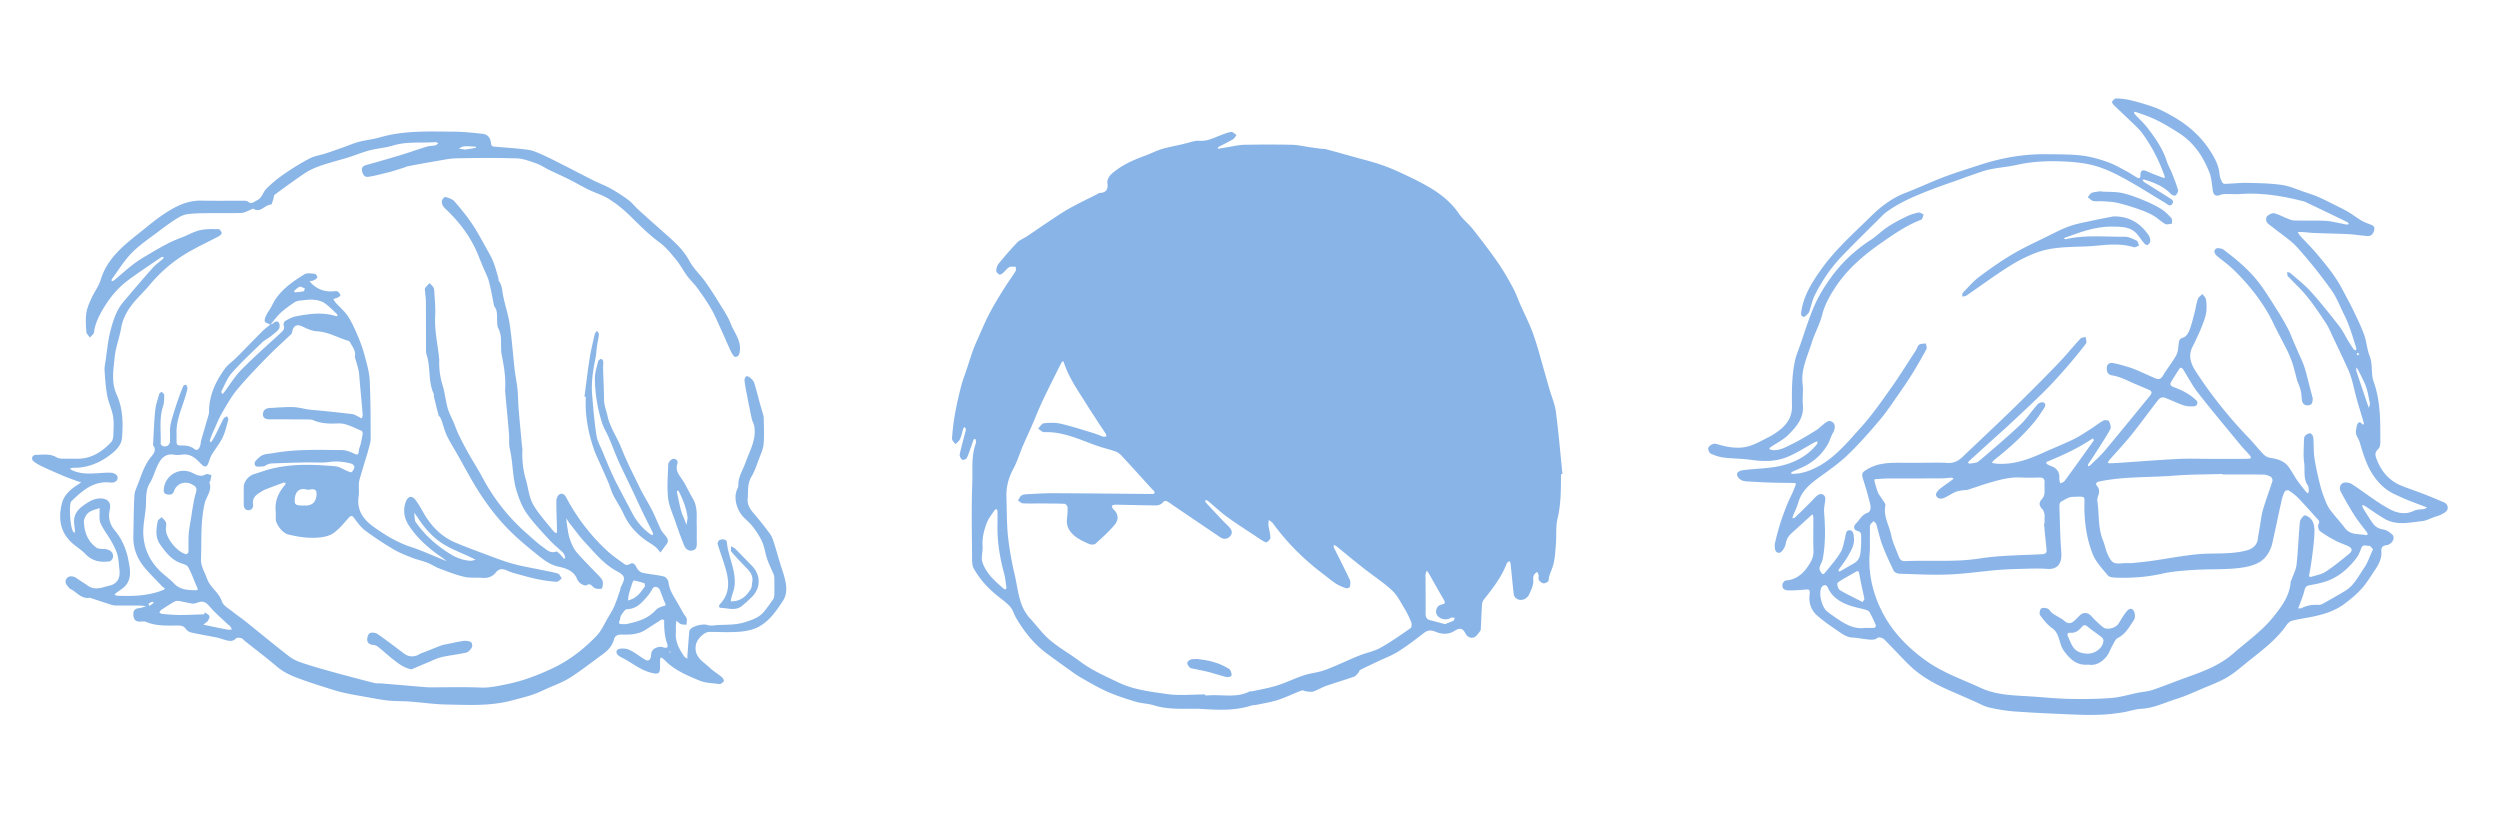 <svg xmlns="http://www.w3.org/2000/svg" width="2496.627" height="833.187"><style>.st2{fill:#8ab5e7}.st3{fill:#89b4e7}.st4{fill:#8bb5e8}</style><path class="st2" d="M270.119 324.119c-1.942-.959-4.872-1.475-5.554-2.998-.716-1.599.347-4.35 1.299-6.266 1.724-3.467 4.239-6.545 5.903-10.034 6.849-14.356 19.413-22.824 32.171-30.866 2.64-1.664 7.072-.792 10.627-.486.931.08 2.637 2.891 2.283 3.62-.66 1.359-2.47 2.322-3.995 3.044-1.093.517-2.499.372-3.765.522.939 1.077 1.784 2.256 2.831 3.216 6.112 5.599 13.337 7.791 21.556 6.98 1.298-.128 2.925-.255 3.887.387 1.213.81 2.297 2.319 2.614 3.713.124.545-1.9 1.771-3.103 2.371-1.255.626-2.7.871-4.062 1.282.882 1.314 1.624 2.753 2.669 3.921 4.1 4.579 9.048 8.597 12.268 13.714 4.233 6.727 7.444 14.162 10.51 21.536 2.624 6.31 4.773 12.872 6.497 19.488 1.915 7.352 4.087 14.847 4.426 22.358.879 19.443.995 38.929.984 58.398-.002 4.33-1.761 8.662-2.753 12.984-.258 1.124-.686 2.208-1.02 3.315-2.08 6.88-4.196 13.749-6.212 20.647-.736 2.517-1.577 5.08-1.761 7.665-.307 4.313.411 8.743-.242 12.979-2.199 14.273 4.931 23.514 15.758 31.118 11.335 7.961 22.991 15.101 36.338 19.459 10.299 3.363 20.209 7.922 30.283 11.97 1.887.758 3.733 1.617 5.598 2.429-1.771-1.43-3.446-3.001-5.327-4.267-12.81-8.62-24.251-18.896-32.646-31.76-4.25-6.512-6.054-14.775-3.076-22.973 2.229-6.134 6.034-7.263 9.913-2.202 3.994 5.211 6.846 11.281 10.424 16.83 7.268 11.271 16.694 20.274 29.134 25.558 10.117 4.298 20.45 8.1 30.759 11.93 8.738 3.248 17.447 6.693 26.41 9.187 9.346 2.6 18.979 4.171 28.489 6.182 5.641 1.193 11.378 2.062 16.873 3.732 1.656.504 2.644 3.208 3.938 4.904-1.787 1.167-3.651 3.427-5.349 3.308-6.416-.448-12.84-1.373-19.145-2.678-7.074-1.464-14.042-3.464-21.018-5.372-2.995-.819-6.011-1.743-8.806-3.065-4.404-2.083-8.324-2.354-11.602 1.83-3.542 4.521-8.249 5.748-13.75 5.346-5.963-.435-12.152.292-17.873-1.056-8.346-1.967-16.431-5.15-24.491-8.179-4.257-1.6-8.109-4.266-12.352-5.919-4.992-1.945-10.318-3.035-15.3-5.003-6.239-2.464-12.595-4.906-18.328-8.319-9.605-5.719-19.029-11.834-27.981-18.516-4.397-3.282-7.896-7.97-11.18-12.476-2.35-3.225-3.514-2.929-5.927-.202-4.569 5.163-9.03 10.654-14.502 14.705-3.689 2.731-8.945 4.044-13.656 4.554-10.789 1.169-21.496-.281-32.026-2.956-5.526-1.404-12.355-9.937-12.383-15.703-.013-2.667.179-5.352-.07-7.996-.926-9.83 2.775-17.949 8.946-25.244.581-.686.832-1.651 1.237-2.487-.808-.106-1.727-.517-2.408-.271-5.796 2.094-11.557 4.29-17.311 6.499-1.22.468-2.434 1.014-3.542 1.699-5.071 3.134-10.623 5.832-9.501 13.506.466 3.187-1.382 5.862-4.684 5.804-3.261-.058-4.669-2.672-4.642-5.939.049-5.832-.096-11.669.083-17.497.174-5.659 5.125-11.194 10.722-12.775 4.817-1.361 9.492-3.23 14.322-4.533 21.846-5.895 44.089-5.037 66.282-3.146 4.375.373 8.509 3.393 12.797 5.081 1.214.478 3.27 1.209 3.747.702 1.276-1.356 2.466-3.284 2.581-5.057.07-1.08-1.731-2.998-3.006-3.329-7.234-1.879-14.436-2.779-22.106-1.665-7.513 1.091-15.296.244-22.957.414a2138.9 2138.9 0 00-34.909 1.059c-1.583.061-3.167.826-4.693 1.416-.91.352-1.692 1.407-2.556 1.437-2.959.101-7.532 1.031-8.575-.433-2.465-3.458.876-5.818 3.6-8.382 4.14-3.896 9.186-3.473 13.949-4.336 22.893-4.148 46.045-3.229 69.135-3.032 3.564.03 7.324 1.432 10.618 2.991 4.851 2.295 5.459 2.162 6.029-3.013.212-1.926 1.176-3.756 1.61-5.673.799-3.523 1.577-7.06 2.103-10.63.14-.951-.409-2.71-1.077-2.967-7.912-3.042-15.24-7.897-24.313-7.356-8.168.487-16.279.086-24.019-3.233-1.747-.749-3.91-.708-5.883-.722a3971.893 3971.893 0 00-37.497-.107c-3.796.008-6.989-1.154-6.82-5.339.148-3.661 2.837-5.826 6.692-6.004 7.798-.361 15.606-1.087 23.391-.899 5.196.125 10.343 1.692 15.543 2.386 4.594.613 9.234.872 13.846 1.355 10.029 1.049 20.069 2.021 30.067 3.313 2.158.279 4.169 1.754 6.226 2.726.998.471 1.944 1.052 2.913 1.583.344-1.189 1.069-2.409.974-3.561-.95-11.556-2.034-23.102-3.081-34.65-.269-2.968-.301-5.983-.871-8.893-.713-3.631-1.88-7.173-2.831-10.758-.379-1.428-1.203-2.957-.969-4.289.971-5.534-2.482-9.417-4.75-13.741-.362-.691-1.091-1.45-1.802-1.658-10.491-3.058-20.038-8.923-31.423-9.535-4.933-.265-9.953-2.572-14.533-4.781-5.1-2.46-8.737-1.164-9.946 4.467-.234 1.092-.435 2.44-1.161 3.139-7.861 7.573-16.078 14.792-23.697 22.597-10.311 10.563-20.637 21.176-30.081 32.498-5.954 7.138-10.59 15.447-15.279 23.542-3.307 5.709-5.765 11.916-8.493 17.949-1.354 2.995-2.514 6.082-3.64 9.172-.229.629.084 1.456.147 2.191.563-.275 1.359-.399 1.649-.85 1.256-1.951 2.464-3.946 3.507-6.017 2.824-5.613 5.456-11.326 8.409-16.869.556-1.044 2.24-1.488 3.403-2.209.431 1.187 1.469 2.542 1.195 3.533-1.658 5.978-2.972 12.185-5.647 17.712-2.923 6.04-7.34 11.34-10.817 17.135-1.472 2.453-2.279 5.322-3.263 8.047-1.568 4.343-3.504 4.907-6.76 1.834-1.09-1.029-2.117-2.125-3.18-3.183-4.518-4.497-9.488-7.706-16.351-6.715-2.775.401-5.71.415-8.48-.002-8.265-1.243-12.602 3.721-15.753 10.017-2.991 5.977-4.621 12.712-8.086 18.355-4.815 7.844-3.3 16.253-4.04 24.513-.782 8.723-2.772 17.458-2.483 26.129.53 15.898 7.428 29.231 19.498 39.753 3.756 3.275 7.778 6.299 11.193 9.899 5.85 6.167 13.285 6.629 20.957 6.738 2.261.032 3.436-.1 2.075-3.002-3.121-6.655-5.328-13.786-8.931-20.143-1.303-2.3-5.461-3.118-8.439-4.306-8.618-3.441-13.764-10.396-19.053-17.545-5.624-7.601-4.422-15.652-2.944-23.809.286-1.575 2.588-2.785 3.96-4.164 1.434 1.632 3.303 3.067 4.166 4.959.695 1.525.41 3.637.155 5.431-1.4 9.851 11.801 25.024 20.142 26.581.646.121 2.261-1.335 2.289-2.098.216-5.993-.2-12.024.278-17.987.486-6.056 1.773-12.048 2.702-18.07.379-2.458.663-4.933 1.123-7.376.907-4.819 1.538-9.732 2.962-14.399 1.739-5.701 1.45-7.185-3.792-9.891-7.031-3.629-15.118-.644-17.608 6.743-1.323 3.926-4.219 3.959-7.222 3.315-3.086-.661-3.313-3.114-2.962-5.906 1.729-13.752 16.171-21.547 28.453-15.54 3.84 1.878 8.416 4.601 13.455 1.446 1.231-.77 3.704.445 5.607.747-.37 1.95-.689 3.912-1.138 5.843-.143.615-1.048 1.304-.902 1.698 2.936 7.918-3.163 13.979-4.753 20.856-4.259 18.417-2.95 36.916-3.655 55.409-.282 7.397 3.758 13.123 5.996 19.582 3.071 8.865 11.918 13.7 14.902 22.911 1.333 4.115 6.82 7.003 10.662 10.155 4.091 3.357 8.566 6.244 12.7 9.553 14.717 11.78 29.201 23.858 44.135 35.353 4.066 3.129 9.238 5.106 14.19 6.739 10.108 3.333 20.378 6.197 30.644 9.028 13.293 3.665 26.632 7.166 39.991 10.586 2.048.524 4.311.159 6.463.339 14.533 1.211 29.061 2.468 43.594 3.683 1.989.166 3.991.252 5.988.255 16.666.029 33.351-.446 49.99.223 9.674.389 18.743-1.851 27.936-3.743 14.524-2.989 28.204-8.307 41.757-14.452 17.859-8.098 32.931-19.693 46.228-33.622 4.923-5.157 7.85-12.237 11.586-18.501 2.149-3.604 4.415-7.192 6.052-11.033 2.218-5.203 3.902-10.636 5.769-15.986.322-.923.22-2.025.65-2.874 4.903-9.687 4.726-11.226-4.614-16.369-12.693-6.988-21.5-18.116-31.102-28.367-5.197-5.548-9.603-11.837-14.368-17.79-.415-.519-.899-.989-1.268-1.538-1.053-1.566-2.063-3.161-3.091-4.745.213 2.07.309 4.16.664 6.205.847 4.88 1.276 9.927 2.886 14.553 1.639 4.709 3.762 9.62 6.956 13.341 7.25 8.446 15.331 16.176 22.966 24.298 1.331 1.416 2.817 3.253 3.012 5.029.254 2.316-.297 6.597-1.225 6.806-2.507.562-6.116.273-7.956-1.268-2.352-1.97-3.401-4.47-7.121-2.069-1.106.713-4.016-.595-5.635-1.673-1.576-1.049-3.01-2.807-3.725-4.57-3.354-8.279-11.086-10.754-18.316-12.306-7.11-1.526-12.664-5.053-17.943-9.227-9.364-7.405-18.67-14.959-27.339-23.149-13.537-12.788-25-27.453-34.955-43.143-7.571-11.932-14.132-24.506-21.128-36.802-3.523-6.192-7.328-12.25-10.411-18.655-2.173-4.514-3.323-9.517-4.979-14.285a28.573 28.573 0 00-1.711-3.976c-.379-.715-1.373-1.186-1.563-1.907-1.616-6.125-3.135-12.276-4.615-18.435-.229-.953.194-2.132-.196-2.967-5.841-12.489-2.944-26.575-7.227-39.351-.563-1.679-.491-3.614-.498-5.431-.062-15.832-.033-31.665-.14-47.497-.021-3.133-.539-6.261-.773-9.395-.099-1.325-.552-2.963.033-3.926 1.145-1.885 2.906-3.395 4.412-5.06 1.294 1.389 2.793 2.645 3.809 4.213.676 1.043.86 2.524.922 3.826.396 8.299 1.359 16.642.881 24.898-.827 14.281 2.605 28.049 3.88 42.066.045.496.226.99.205 1.479-.375 8.629.687 16.973 3.265 25.315 2.308 7.468 2.966 15.436 5.073 22.982 1.426 5.106 4.137 9.848 6.206 14.78 1.64 3.909 2.96 7.967 4.811 11.769a350.597 350.597 0 009.583 18.335c4.626 8.237 9.764 16.193 14.207 24.524 11.636 21.815 26.776 40.77 45.463 56.919 4.893 4.228 9.566 8.79 14.856 12.454 3.776 2.615 7.391 6.796 13.271 4.475.926-.365 3.11 2.13 4.544 3.481 1.162 1.095 2.036 2.491 3.148 3.649.105.109 1.48-.702 1.445-.803-.576-1.669-.876-3.7-2.032-4.856-4.581-4.579-9.756-8.59-14.124-13.349-7.712-8.403-15.674-16.719-22.23-25.992-4.805-6.796-7.854-14.711-10.386-23.057-4.149-13.68-3.385-27.847-6.656-41.502-1.139-4.756-.389-9.937-.806-14.898-1.125-13.372-2.42-26.73-3.633-40.095-.135-1.489-.338-2.997-.239-4.478.78-11.721-1.14-23.155-3.447-34.569-.489-2.419-.538-4.947-.588-7.429-.13-6.463.452-12.951-2.815-19.037-1.035-1.928-1.025-4.517-1.14-6.821-.262-5.251.732-10.701-2.958-15.305-.367-.458-.261-1.287-.396-1.939-1.586-7.633-2.818-15.364-4.891-22.863-1.415-5.118-4.019-9.905-6.067-14.85-1.619-3.909-3.207-7.832-4.8-11.752-7.135-17.564-18.317-32.326-31.954-45.245-2.827-2.678-4.754-5.253-3.936-8.962.308-1.399 2.634-3.663 3.373-3.429 3.184 1.009 6.932 2.087 8.997 4.438 6.306 7.178 12.366 14.662 17.696 22.581 5.417 8.047 9.922 16.715 14.689 25.189 2.39 4.249 4.837 8.529 6.603 13.051 2.046 5.24 3.391 10.755 4.993 16.165.232.783-.085 1.861.345 2.431 3.269 4.338 3.271 9.504 4.249 14.525 1.883 9.661 5.184 19.078 6.62 28.786 2.176 14.712 3.17 29.596 4.85 44.386.783 6.899 2.226 13.726 2.946 20.63.636 6.101.523 12.277 1.025 18.396 1.028 12.551 2.242 25.087 3.393 37.628.121 1.319.523 2.638.468 3.943-.423 10.175.488 20.149 3.401 29.981 1.945 6.566 2.714 13.514 5.007 19.934 1.684 4.717 4.626 9.123 7.646 13.194 4.931 6.646 10.359 12.927 15.654 19.297.538.647 1.608.852 2.431 1.263.15-.782.447-1.568.428-2.346-.243-10.077-.73-20.155-.652-30.228.017-2.189 1.484-5.366 3.238-6.305 2.513-1.345 4.813-.109 6.56 3.168 10.691 20.057 24.32 37.987 41.043 53.402 5.42 4.995 11.614 9.171 17.62 13.488.933.67 3.089.622 4.126-.007 4.592-2.785 5.919.098 7.784 3.534 1.109 2.044 3.399 4.302 5.533 4.777 7.064 1.572 14.385 2.018 21.412 3.708 1.974.474 4.451 3.616 4.669 5.742.673 6.552 3.747 11.849 7.001 17.231 2.871 4.749 5.47 9.661 8.25 14.466.899 1.554 2.484 2.881 2.864 4.519.456 1.967-.041 4.155-.126 6.247-1.881-.18-3.916.025-5.599-.649-1.698-.681-3.047-2.234-4.548-3.406-.168 1.928-.408 3.853-.485 5.785-.08 1.996.151 4.012-.019 5.997-.803 9.352 3.517 16.898 8.505 24.175.628.916 2.046 1.289 3.098 1.913-.023-1.09-.133-2.186-.054-3.269.594-8.079 1.207-16.158 1.883-24.231.049-.59.585-1.177.987-1.693 2.752-3.535 13.01-5.937 17.334-4.265 1.294.5 2.838.491 4.265.474 1.648-.019 3.29-.371 4.941-.462 9.675-.533 19.161.074 28.93-3.18 7.05-2.349 13.333-4.451 18.021-10.118 3.361-4.062 6.43-8.38 9.41-12.733.778-1.137 1-2.829 1.029-4.274.108-5.497.075-10.999-.007-16.498-.019-1.302-.21-2.689-.7-3.881-2.09-5.093-4.629-10.021-6.419-15.212-1.945-5.64-2.638-11.765-4.99-17.197-2.303-5.319-5.721-10.242-9.19-14.939-2.532-3.427-5.903-6.245-8.967-9.265-7.062-6.96-11.033-19.676-6.664-28.748.495-1.027.996-2.213.962-3.308-.261-8.433 4.416-15.193 7.087-22.695 4.193-11.772 11.06-23.128 8.887-36.469-.411-2.526-1.967-4.85-2.512-7.372-1.9-8.799-3.626-17.637-5.341-26.475-.782-4.03-1.589-8.077-1.951-12.155-.117-1.317.827-3.242 1.905-3.962.665-.444 2.764.57 3.749 1.454 1.579 1.418 3.403 3.069 4.008 4.975 2.115 6.655 3.732 13.468 5.579 20.209.855 3.121 1.845 6.206 2.694 9.328.52 1.91 1.234 3.854 1.266 5.793.145 8.664.604 17.376-.12 25.98-.412 4.898-2.692 9.694-4.475 14.406-2.345 6.195-4.352 12.671-7.739 18.28-4.135 6.849-3.01 14.045-3.696 21.239-.599 6.287 2.104 10.627 5.884 15.058 5.771 6.764 11.371 13.703 16.578 20.904 2.052 2.838 3.07 6.511 4.178 9.927 1.976 6.095 3.625 12.296 5.484 18.43 1.509 4.98 3.321 9.875 4.651 14.9 2.12 8.007 3.15 16.264-1.68 23.562-6.781 10.243-13.829 20.698-25.211 26.266-5.629 2.753-12.341 3.997-18.668 4.452-9.78.703-19.652.121-29.484.128-5.507.004-12.548 7.637-13.485 13.01-2.077 11.903 7.193 16.545 13.873 22.774 3.736 3.484 8.215 6.158 12.148 9.451 1.091.913 2.349 3.425 1.921 3.997-1.042 1.389-3.204 3.099-4.604 2.86-6.413-1.095-12.832-.754-19.324-3.369-10.613-4.276-20.904-8.741-29.949-15.768-2.483-1.929-4.597-4.328-6.951-6.433-.553-.495-1.39-.672-2.096-.995-.263.727-.732 1.449-.753 2.183-.09 3.164.111 6.342-.099 9.495-.22 3.31-1.523 4.9-5.519 4.263-11.286-1.798-19.927-8.763-29.379-14.18-2.002-1.148-4.197-2.005-6.067-3.329-3.449-2.441-3.324-6.182.562-7.037 3.229-.71 7.318-.269 10.284 1.182 5.388 2.635 10.14 6.538 15.32 9.64 3.164 1.895 5.663.237 5.899-4.474.251-5.004 3.06-7.107 7.264-8.125 1.337-.324 2.929-.305 4.239.097 4.41 1.355 5.977.532 4.461-3.887-2.608-7.603-2.969-15.236-2.869-23.058.003-.218-2.042-.959-2.615-.609-5.6 3.422-11.045 7.095-16.622 10.556-7.259 4.505-15.476 4.586-23.584 4.445-3.824-.066-6.33 1.275-7.234 4.663-1.783 6.685-6.165 11.21-11.482 15.078-10.816 7.869-21.355 16.182-32.619 23.351-7.157 4.555-15.385 7.445-23.187 10.961-4.916 2.215-9.822 4.548-14.931 6.217-6.728 2.198-13.642 3.835-20.495 5.645-21.21 5.603-42.894 4.291-64.44 3.909-12.404-.22-24.773-2.087-37.173-2.996-6.954-.509-13.975-.233-20.902-.936-7.028-.714-13.99-2.126-20.958-3.363-8.11-1.44-16.247-2.791-24.273-4.616-6.089-1.385-12.051-3.362-18.018-5.242-7.013-2.21-14.011-4.482-20.939-6.942-9.581-3.402-19.078-6.78-27.087-13.619-10.574-9.029-21.705-17.405-32.588-26.072-1.038-.827-1.908-2.22-3.052-2.477-1.723-.386-4.39-.75-5.303.19-3.472 3.574-7.199 2.605-11.076 1.543-2.649-.726-5.222-1.782-7.903-2.326-8.347-1.694-16.76-3.077-25.077-4.899-2.116-.464-4.664-1.641-5.799-3.314-2.084-3.073-4.537-3.839-7.99-3.83-10.765.029-21.614.813-31.949-3.599-1.996-.852-4.615-.199-6.942-.327-4.464-.245-5.739-2.973-5.859-7.055-.124-4.228 1.662-6.007 5.785-6.371 2.375-.21 4.673-1.292 7.006-1.982-2.198-.201-4.395-.555-6.594-.574-7.832-.07-15.666.009-23.498-.055a15.178 15.178 0 01-4.4-.683c-6.999-2.218-13.964-4.543-20.943-6.825-.314-.103-.662-.269-.964-.219-8.427 1.386-12.947-5.761-19.313-8.861-.715-.348-1.28-1.067-1.822-1.694-2.241-2.593-4.343-5.376-1.821-8.803 2.05-2.786 6.477-2.632 9.933-.2 3.637 2.559 7.483 4.822 11.095 7.414 5.527 3.966 11.297 2.944 17.162 1.18 2.981-.896 6.284-1.272 8.866-2.835 5.569-3.371 6.301-8.994 5.555-14.942-.619-4.929-.719-10.017-2.09-14.733-1.348-4.636-3.752-9.035-6.149-13.281-3.392-6.009-7.822-11.508-10.594-17.763-1.579-3.562-.764-8.193-.973-12.346-.045-.902.142-1.815.222-2.723l-2.641.807c-4.759 1.45-9.572 2.845-11.828 7.974-.582 1.323-1.391 2.744-1.363 4.105.218 10.667 3.516 20.127 12.443 26.558 2.117 1.525 5.64 1.26 8.542 1.499 5.481.451 9.006 3.909 7.93 8.547-.338 1.457-1.986 3.525-3.26 3.703-9.099 1.273-17.337-.154-24.168-7.346-4.148-4.367-9.619-7.448-14.002-11.625-10.904-10.391-13.009-23.114-9.841-37.48 2.276-10.319 9.465-15.895 17.606-20.983.766-.479 1.359-1.235 2.033-1.862-.821-.088-1.7-.018-2.455-.291-4.787-1.729-9.61-3.381-14.3-5.349-7.373-3.093-14.706-6.294-21.941-9.694-3.232-1.518-6.481-3.281-9.178-5.573-2.453-2.084-.929-6.096 2.478-6.126 7.031-.062 14.307-1.523 20.939 2.534 1.456.891 3.459 1.148 5.229 1.214 4.66.174 9.335-.034 13.997.118 14.525.473 25.584-6.45 35.068-16.522 1.315-1.396 2.119-3.782 2.191-5.745.245-6.656.852-13.455-.183-19.96-1.12-7.036-4.531-13.691-5.842-20.718-1.537-8.237-2.095-16.682-2.654-25.065-.228-3.421.532-6.935 1.052-10.375 1.502-9.933 2.321-20.06 4.897-29.714 2.652-9.939 5.776-20.058 12.587-28.213a1594.95 1594.95 0 0129.845-34.681c2.721-3.075 6.283-5.4 9.386-8.151.663-.588 1.011-1.533 1.504-2.313-.908.056-2.045-.223-2.691.218-10.953 7.474-22.023 14.797-32.699 22.652-9.992 7.352-17.982 16.765-24.391 27.332-4.675 7.706-8.861 15.717-10.041 24.981-.241 1.89-2.663 3.502-4.079 5.242-1.243-1.863-3.407-3.655-3.558-5.603-.483-6.229-.896-12.61-.035-18.75.714-5.091 2.938-10.072 5.089-14.833 2.841-6.29 7.27-12.011 9.251-18.514 6.281-20.617 21.738-33.383 37.574-45.97 8.297-6.595 16.398-13.513 25.171-19.417 11.399-7.67 23.464-14 37.962-13.674 13.659.307 27.331.05 40.997.12 1.791.009 4.081-.122 5.277.861 3.7 3.04 5.622.356 8.847-1.114 5.501-2.507 6.034-8.038 9.4-11.482 5.533-5.661 11.82-10.73 18.347-15.24 8.095-5.592 16.54-10.78 25.263-15.319 4.82-2.508 10.55-3.229 15.809-4.942 6.017-1.959 11.973-4.105 17.943-6.208 5.107-1.799 10.097-4.026 15.315-5.388 6.968-1.818 14.241-2.514 21.147-4.511 24.5-7.083 49.597-5.776 74.59-5.619 9.096.057 18.202 1.134 27.272 2.06 5.88.6 8.616 4.301 8.991 10.686.045.761 1.478 1.986 2.357 2.071 11.378 1.101 22.819 1.674 34.139 3.178 4.922.654 9.756 2.794 14.357 4.866 7.686 3.461 15.179 7.358 22.705 11.166 9.584 4.849 19.082 9.869 28.692 14.666 5.678 2.834 11.686 5.047 17.206 8.144a163.077 163.077 0 0117.76 11.514c3.701 2.763 6.567 6.618 10.022 9.746 9.69 8.775 19.461 17.462 29.258 26.118 8.321 7.352 16.154 14.839 21.574 24.979 4.048 7.574 10.811 13.649 15.872 20.742 5.329 7.468 10.217 15.265 15.025 23.086 3.666 5.963 7.695 11.89 10.146 18.368 3.362 8.889 10.399 16.547 9.328 27.052-.339 3.328-1.107 6.486-4.556 6.466-1.49-.009-3.368-3.262-4.366-5.374-3.684-7.795-7.006-15.761-10.597-23.601-2.983-6.513-5.755-13.172-9.344-19.346-4.112-7.074-8.841-13.816-13.651-20.448-3.104-4.279-7.083-7.921-10.226-12.176-3.871-5.241-6.86-11.169-10.995-16.168-5.123-6.194-10.35-12.668-16.749-17.36-11.176-8.195-20.629-18.038-30.476-27.603-6.105-5.931-12.97-11.289-20.181-15.81-6.066-3.803-13.216-5.832-19.715-8.999-6.898-3.361-13.534-7.255-20.394-10.699-6.261-3.143-12.698-5.932-18.999-8.999-4.424-2.153-8.566-5.035-13.165-6.647-6.307-2.211-12.887-4.784-19.421-4.994-19.978-.644-39.996-.502-59.987-.089-7.213.149-14.412 1.819-21.582 3.006-8.911 1.475-17.795 3.124-26.67 4.804-1.75.331-3.399 1.175-5.111 1.733-2.314.754-4.641 1.466-6.967 2.183-2.028.625-4.037 1.332-6.097 1.826-7.338 1.759-14.629 3.887-22.07 4.97-3.85.56-5.722-3.137-6.131-6.594-.461-3.897 2.655-4.789 5.702-5.619 6.999-1.905 13.968-3.923 20.931-5.956 5.677-1.658 11.351-3.333 16.986-5.128 7.006-2.232 13.928-4.739 20.975-6.83 2.809-.834 5.887-.723 8.774-1.355 1.088-.238 1.983-1.36 2.966-2.079-.981-.383-1.992-1.159-2.94-1.09-14.176 1.041-28.528-.886-42.537 3.405-7.5 2.298-15.538 2.785-23.152 4.78-7.194 1.884-14.121 4.769-21.224 7.03-5.403 1.72-10.919 3.078-16.344 4.734-5.342 1.631-10.739 3.165-15.908 5.246-4.158 1.674-8.258 3.742-11.954 6.264-9.92 6.769-19.674 13.791-29.308 20.963-1.128.84-1.025 3.267-1.614 4.915-.638 1.787-1.409 5.039-2.138 5.044-6.23.039-10.456 8.813-17.711 4.07-.408-.267-1.557.654-2.384.96-3.128 1.158-6.233 3.159-9.405 3.275-11.318.414-22.661.079-33.992.238-6.806.095-13.673.113-20.383 1.075-3.726.534-7.453 2.514-10.707 4.585-6.105 3.886-11.986 8.155-17.743 12.549-9.063 6.917-18.747 13.282-26.675 21.347-7.662 7.795-13.454 17.433-19.997 26.314-.355.482-.065 1.44-.075 2.177.853-.37 1.85-.566 2.537-1.137 6.627-5.511 12.974-11.389 19.861-16.547 5.608-4.2 11.771-7.685 17.824-11.256 5.935-3.5 11.947-6.896 18.105-9.978 4.478-2.242 9.245-3.908 13.89-5.815 5.357-2.199 10.553-5.158 16.127-6.359 5.892-1.269 12.149-1.073 18.239-.991 1.174.016 2.944 2.338 3.237 3.832.177.904-1.754 2.646-3.087 3.354-10.259 5.448-20.846 10.321-30.865 16.171-14.697 8.581-27.431 19.618-38.375 32.744-5.488 6.582-11.9 12.417-17.157 19.164-5.374 6.898-9.425 14.549-10.97 23.527-1.668 9.691-5.435 19.097-6.4 28.814-1.245 12.54-3.719 25.238 2.001 37.793 6.207 13.622 6.465 28.457 5.272 43.099-.56 6.873-5.525 12.002-10.791 16.133-11.082 8.694-23.538 13.913-37.922 13.668-1.17-.02-2.352.611-3.528.94 1.148.666 2.239 1.469 3.453 1.976 12.264 5.124 24.964 1.687 37.484 1.991 2.145.052 5.127 1.18 6.194 2.81 2.388 3.652-1.132 7.65-6.238 7.041-17.023-2.03-28.168 8.072-39.149 18.617-.119.115-.23.245-.317.386-2.397 3.86-.834 26.351 2.107 30.047.38.478.896.848 1.349 1.267.153-.721.487-1.458.427-2.161-.198-2.308-.553-4.602-.825-6.904-1.298-10.996 5.988-16.609 13.915-21.516 4.196-2.597 8.807-4.319 14.118-3.776 5.307.542 8.499 3.906 7.797 9.235-.173 1.315-.456 2.615-.671 3.924-1.148 6.984.772 13.142 5.258 18.479 7.324 8.712 11.629 18.974 13.71 29.874 1.579 8.275 3.614 17.337-2.343 24.917-2.473 3.147-6.389 5.154-9.621 7.715-.684.542-1.243 1.241-1.859 1.868.856.367 1.701 1.024 2.57 1.057 15.475.594 30.821.264 45.555-5.542 4.303-1.695.479-2.645-.211-3.393-5.712-6.199-11.842-12.032-17.304-18.437-7.737-9.073-12.092-19.619-11.83-31.776.294-13.643.303-27.302 1.047-40.921.226-4.129 2.332-8.205 3.841-12.205 3.492-9.253 6.444-18.743 12.988-26.573 2.58-3.087 5.328-6.649 2.032-11.096-.334-.451-.207-1.303-.169-1.961.638-11.089.959-22.212 2.09-33.252.566-5.531 2.542-10.93 4.065-16.337.248-.879 1.456-1.488 2.22-2.222.958 1.04 2.733 2.083 2.728 3.118-.02 3.784.034 7.789-1.144 11.307-4.153 12.394-1.906 25.111-2.396 37.675-.032.811 1.923 2.328 3.057 2.437 3.408.329 5.983-1.327 6.22-4.914.307-4.647-.238-9.361.217-13.984.38-3.853 1.506-7.665 2.603-11.407 1.616-5.51 3.41-10.972 5.297-16.396a215.934 215.934 0 015.322-13.795c.283-.663 1.84-.782 2.807-1.153.421 1.476 1.465 3.102 1.153 4.402-1.145 4.772-2.593 9.487-4.196 14.13-3.496 10.13-7.223 20.188-6.624 31.18.045.831.006 1.666.001 2.5-.062 9.381-.463 8.329 8.175 8.667 3.093.121 6.667 1.165 9.052 3.028 3.577 2.794 4.865.422 5.961-1.867.969-2.024.882-4.524 1.511-6.744 2.243-7.914 4.609-15.793 6.884-23.699.406-1.412.862-2.886.854-4.329-.089-16.311 6.538-30.26 15.72-43.073 3.131-4.37 7.96-7.493 11.824-11.374 8.697-8.732 17.223-17.634 25.938-26.346 2.392-2.391 5.207-4.357 7.829-6.519.892-.372 1.971-.54 2.64-1.154 1.949-1.791 4.301-2.994 5.875-.404.929 1.528.911 4.787-.138 6.123-2.245 2.86-5.349 5.089-8.266 7.366-2.707 2.113-5.962 3.608-8.396 5.972-10.273 9.973-20.773 19.774-30.271 30.456-4.538 5.104-7.084 12.003-10.354 18.183-.379.717.387 2.04.622 3.082.674-.619 1.462-1.151 2.006-1.869 5.743-7.583 10.7-15.931 17.322-22.641 12.583-12.75 26.091-24.59 39.268-36.751 2.277-2.101 4.242-3.947 2.893-7.577-.422-1.135.452-3.673 1.479-4.258 3.373-1.922 6.954-3.96 10.697-4.663 13.05-2.454 26.199-4.419 39.368-.457.754.227 1.586.193 2.382.28-.35-.844-.478-1.928-1.087-2.492-4-3.695-7.789-7.754-12.286-10.728-2.956-1.954-6.934-2.902-10.543-3.191-4.414-.354-8.937.306-13.379.821-2.066.239-4.354.73-6.017 1.871-4.755 3.261-9.529 6.602-13.747 10.504-3.723 3.446-6.707 7.689-10.016 11.579zm422.965 340.986c.055.147.078.323.176.431.061.068.234.036.357.049l-.51-.504-.998-1.002-.998-1.002-.999-1.001c-.046-.153-.059-.333-.151-.449-.058-.073-.237-.05-.362-.07l.483.55 1 1 1.002.999c.332.334.666.667 1 .999zm-24.346-13.641l.993.328-.306-1.018-1.033-.351c.114.349.228.698.346 1.041zm-464.814-37.949l.494-2.005c1.636 1.183 3.842 2.06 4.703 3.66.555 1.031-.608 3.283-1.478 4.693-.746 1.211-2.156 2.019-3.299 2.973-.349.291-.788.475-1.185.708.343.19.666.478 1.034.554 7.888 1.638 15.772 3.3 23.683 4.818 1.175.226 2.485-.249 3.732-.399-.588-1.081-1.071-2.239-1.801-3.214-.473-.633-1.375-.926-1.966-1.493-6.202-5.954-12.827-11.549-18.405-18.043-3.58-4.168-6.511-6.014-11.786-4.114-1.807.651-3.862 1.343-5.677 1.094-4.537-.622-8.978-1.922-13.509-2.624-1.496-.232-3.366.153-4.686.913-4.373 2.519-8.611 5.281-12.806 8.091-.84.563-1.266 1.745-1.882 2.642.964.461 1.901 1.246 2.896 1.329 5.61.468 11.233 1.046 16.853 1.058 8.36.018 16.722-.405 25.085-.641zm421.259 9.793c11.056-2.304 21.765-5.163 29.762-14.138 1.748-1.962 4.78-3.045 7.429-3.849 1.935-.587 3.055-.38 1.834-2.972-2.02-4.289-3.445-8.855-5.251-13.251-1.216-2.962-5.221-4.05-6.753-1.901-1.8 2.524-3.177 5.394-5.204 7.703-5.618 6.398-10.831 13.257-20.825 13.434-2.039.036-4.25 3.834-5.915 6.223-.953 1.368-.689 3.529-1.465 5.089-1.43 2.877-.14 3.599 2.402 3.656 1.328.031 2.657.006 3.986.006zM470.58 560.062l4.458-1.013c-1.726-.873-3.432-1.788-5.181-2.612-8.604-4.054-17.587-7.46-25.74-12.274-10.979-6.483-19.515-15.82-26.448-26.559-1.256-1.946-2.704-3.768-4.064-5.647.286 2.737.464 5.493.92 8.202.151.9.98 1.706 1.558 2.512 8.713 12.158 19.741 21.847 32.295 29.812 6.472 4.106 13.409 7.22 22.202 7.579zm-167.994-55.215c1.162 0 2.327.064 3.484-.011 6.369-.411 9.303-3.98 9.962-9.929.854-7.707-3.599-6.42-8.199-5.79-1.08.148-2.248-.499-3.393-.647-6.104-.788-9.713 2.957-10.096 10.429-.259 5.044 1.001 5.955 8.242 5.948zm341.673 80.419c-.377-1.367-.412-2.709-.837-2.847a104.658 104.658 0 00-10.316-2.781c-.353-.075-1.265 1.411-1.557 2.292-1.287 3.892-2.557 7.797-3.594 11.76-.51 1.946-.499 4.029-.724 6.049 2.029-.808 4.227-1.348 6.042-2.495 2.069-1.307 3.995-2.978 5.622-4.812 2.034-2.291 3.702-4.911 5.364-7.166zM464.411 149.392c3.436-.537 7.155-1.114 10.865-1.749.04-.007-.03-1.12-.081-1.123-3.856-.21-7.733-.635-11.568-.399-1.904.117-3.733 1.458-5.596 2.246l6.38 1.025zM294.797 292.014c3.286-.402 5.949-.563 8.509-1.166.58-.137.797-1.81 1.182-2.776-1.769-.622-3.836-2.131-5.239-1.661-2.176.73-3.899 2.81-5.814 4.318a2059.8 2059.8 0 001.362 1.285zM149.112 605.161l4.523-3.155c-.569-.372-1.294-1.176-1.678-1.037-1.291.468-2.521 1.193-3.616 2.027-.174.134.462 1.332.771 2.165z"/><path class="st2" d="M583.673 396.125c1.68-12.619 3.136-25.272 5.118-37.843 1.307-8.286 3.306-16.468 5.166-24.658.271-1.194 1.496-2.171 2.28-3.248.666 1.179 1.982 2.419 1.878 3.526-.348 3.727-1.297 7.392-1.837 11.107-.64 4.401-.792 8.892-1.685 13.235-2.45 11.916-4.267 23.898-3.251 36.071 1.129 13.527 2.258 27.085 4.302 40.49.865 5.674 3.986 11.024 6.227 16.462 3.123 7.58 6.233 15.171 9.63 22.629 2.706 5.941 5.778 11.718 8.786 17.517 3.572 6.885 7.299 13.689 10.869 20.575 4.502 8.685 10.566 16.006 18.594 21.637.646.453 1.53.569 2.303.842-.052-.896.166-1.923-.197-2.667-3.247-6.666-6.67-13.246-9.893-19.923-3.423-7.089-6.656-14.27-10.025-21.385-3.3-6.968-6.681-13.898-9.999-20.858-1.689-3.543-3.432-7.067-4.951-10.684-3.101-7.387-5.971-14.871-9.123-22.235-2.05-4.789-4.964-9.265-6.536-14.187-2.247-7.037-4.086-14.28-5.239-21.571-1.239-7.838-2.07-15.841-1.959-23.757.078-5.521 1.931-11.043 3.271-16.495.241-.979 1.755-2.005 2.856-2.262.552-.129 2.073 1.369 2.155 2.226.229 2.403-.193 4.86-.125 7.29.29 10.388.827 20.773.944 31.162.066 5.857 2.339 11.083 3.54 16.532 2.492 11.298 9.178 20.379 13.295 30.732 5.667 14.251 12.658 27.99 19.409 41.788 3.539 7.234 7.991 14.018 11.634 21.207 3.23 6.373 5.755 13.101 8.916 19.512 1.216 2.467 3.326 4.494 5.033 6.717 2.157 2.81 2.801 5.633.106 8.503a7.944 7.944 0 00-.633.772c-1.644 2.282-3.282 4.567-4.922 6.851-1.843-2.027-3.45-4.36-5.584-6.013-3.509-2.719-7.522-4.789-11.035-7.505-8.609-6.654-15.556-14.616-20.125-24.72-3.042-6.725-7.306-12.887-10.668-19.483-1.759-3.45-2.603-7.353-4.121-10.941-2.853-6.743-5.914-13.398-8.854-20.106-2.117-4.832-4.51-9.577-6.201-14.557-5.732-16.877-8.983-34.183-7.973-52.125-.458-.051-.917-.105-1.376-.16zM695.847 525.65c0 6.515-.101 11.344.032 16.165.104 3.76-.26 7.294-4.737 8.01-4.399.703-6.862-2.423-8.245-5.877-3.178-7.937-6.053-16.002-8.813-24.097-2.575-7.552-6.144-15.076-6.935-22.85-1.117-10.977-.229-22.179.194-33.27.066-1.736 1.856-3.965 3.469-4.961 2.889-1.782 6.798.971 5.719 4.106-2.492 7.238 1.969 11.716 5.348 16.979 3.69 5.748 6.438 12.092 9.968 17.953 5.619 9.33 3.395 19.597 4 27.842zm-9.188-8.381c-1.019-9.308-4.445-18.112-8.796-26.616-.22-.431-.967-.592-1.469-.879-.129.624-.475 1.295-.353 1.866 1.303 6.098 2.564 12.208 4.089 18.252.663 2.63 1.904 5.114 2.89 7.661.859 2.219 1.729 4.433 2.594 6.649l1.045-6.933zM410.9 668.465c-8.035-1.613-13.507-6.175-19.025-10.527-4.812-3.796-9.294-8.01-14.109-11.802-1.474-1.161-3.54-2.073-5.38-2.162-3.532-.17-5.589-2.168-5.696-5.093-.083-2.266 1.051-5.809 2.69-6.592 2.009-.959 5.7-.486 7.636.853 9.207 6.368 18.044 13.268 27.054 19.924 4.351 3.214 10.327 3.148 14.802.225 1.442-.941 3.238-1.338 4.87-1.989 5.555-2.216 11.085-4.498 16.677-6.616 1.796-.68 3.743-.982 5.64-1.368 5.615-1.142 11.207-2.472 16.874-3.242 2.391-.325 5.21.055 7.317 1.13 1.035.528 1.768 3.878 1.089 5.057-1.282 2.222-3.424 4.915-5.669 5.441-8.147 1.906-16.575 2.613-24.717 4.534-5.052 1.192-9.797 3.719-14.65 5.721-5.283 2.179-10.53 4.444-15.403 6.506zm340.471-88.098c.636-5.479-2.071-9.261-5.609-12.867-5.236-5.336-10.422-10.74-15.267-16.424-.976-1.145-.333-3.67-.437-5.559 1.403.806 3.058 1.358 4.165 2.46 5.661 5.634 11.183 11.408 16.75 17.136 8.905 9.162 8.901 22.074-.12 31.054-3.015 3.001-6.214 5.826-9.439 8.604-6.568 5.658-14.219 2.552-21.424 2.253-2.464-.102-2.324-2.356-.699-4.071 8.873-9.366 9.086-20.611 6.156-32.048-2.403-9.381-6.032-18.444-8.797-27.743-.319-1.074 1.119-3.579 2.263-3.998 2.766-1.012 6.695-.759 7.006 2.581 1.42 15.22 10.03 29.262 7.38 45.066-.53 3.161-1.885 6.177-2.744 9.293-.405 1.471-.536 3.018-.791 4.53 1.271-.111 2.547-.18 3.812-.339 7.569-.948 12.359-5.938 16.103-11.868 1.372-2.176 1.173-5.344 1.692-8.06z"/><path class="st3" d="M1558.879 473.535c-.039 14.945.083 29.8-3.486 44.593-1.914 7.93-.827 16.547-1.548 24.814-.69 7.908-.892 16.129-3.391 23.508-1.5 4.429-3.728 8.439-3.949 13.351-.048 1.063-3.222 2.795-4.911 2.745-1.649-.049-3.697-1.679-4.713-3.191-.788-1.172-.099-3.256-.364-4.886-.189-1.162-.871-2.244-1.333-3.362-.996.812-2.297 1.443-2.908 2.481-.723 1.228-1.329 2.869-1.153 4.222.757 5.787-1.699 10.687-3.96 15.632-2.46 5.38-8.828 7.371-13.098 4.033-1.16-.907-2.194-2.607-2.361-4.05-1.162-10.038-2.055-20.107-3.115-30.158-.109-1.031-.748-2.005-1.141-3.006-.927.784-2.33 1.385-2.709 2.378-5.221 13.674-14.034 25.026-23.027 36.298-1.053 1.32-1.605 3.324-1.722 5.055-.501 7.456-.731 14.929-1.116 22.393-.067 1.307.011 2.925-.699 3.836-1.833 2.349-3.702 5.341-6.233 6.311-3.564 1.366-6.955-.926-8.646-4.251-2.673-5.254-5.982-5.282-10.447-2.409-6.275 4.038-12.866 3.728-19.551.906-3.898-1.645-7.426-1.659-11.145 1.22-8.359 6.472-16.764 12.974-25.706 18.575-6.672 4.179-14.215 6.966-21.368 10.377-5.672 2.705-11.368 5.362-16.976 8.194-.677.342-.703 1.797-1.321 2.467-1.398 1.514-2.741 3.533-4.523 4.16-9.171 3.226-18.53 5.917-27.707 9.128-4.454 1.558-8.555 4.131-13.014 5.67-2.039.704-4.568.134-6.855-.075-1.655-.151-3.551-1.385-4.87-.888-7.87 2.96-15.46 6.72-23.428 9.349-6.703 2.211-13.785 3.282-20.716 4.779-2.101.454-4.35.358-6.374 1.005-16.686 5.332-33.749 4.192-50.82 3.188-2.492-.146-4.998-.055-7.497-.055-12.935 0-25.854.47-38.51-3.452-5.95-1.844-12.448-1.897-18.423-3.682-9.446-2.823-18.899-5.878-27.905-9.844-9.064-3.992-17.693-9.03-26.305-13.971-5.018-2.879-9.677-6.398-14.41-9.754-6.484-4.596-12.895-9.295-19.317-13.977-13.354-9.736-23.384-22.371-31.612-36.531-2.06-3.546-3.085-7.918-5.761-10.83-4.066-4.424-9.133-7.936-13.821-11.78-9.07-7.437-16.752-16.148-22.491-26.322-1.663-2.948-1.64-7.088-1.659-10.685-.134-24.829-.752-49.685.198-74.477.504-13.167-1.196-26.699 3.459-39.577.374-1.034.163-2.308.081-3.46-.029-.408-.519-1.132-.734-1.109-.546.058-1.365.334-1.527.74-.855 2.143-1.504 4.368-2.293 6.539-1.465 4.032-2.73 8.17-4.634 11.987-.516 1.036-3.746 1.968-4.46 1.387-1.365-1.109-2.799-3.546-2.481-5.073 1.581-7.595 3.728-15.073 5.66-22.596.246-.956.661-1.973.524-2.891-.118-.792-.912-1.483-1.407-2.219-.416.628-1.003 1.202-1.22 1.893-1.093 3.471-1.756 7.124-3.247 10.405-.897 1.974-3.033 3.384-4.612 5.048-1.178-1.884-3.467-3.844-3.344-5.639.552-8.069 1.443-16.153 2.868-24.114 1.687-9.426 3.826-18.788 6.194-28.069 1.504-5.896 3.79-11.592 5.71-17.382 2.076-6.258 4.013-12.566 6.242-18.769 1.5-4.175 3.328-8.238 5.143-12.292 3.558-7.945 6.897-16.01 10.909-23.723 4.175-8.028 8.88-15.797 13.646-23.498 4.07-6.576 8.646-12.839 12.769-19.385.673-1.069.157-2.887.191-4.359-2.204.087-4.787-.519-6.519.429-2.393 1.309-4.053 3.899-6.211 5.722-1.029.87-2.964 2.06-3.643 1.662-1.408-.826-3.15-2.634-3.122-4.004.047-2.288.826-5.001 2.259-6.746 5.989-7.294 12.1-14.522 18.667-21.289 2.652-2.733 6.656-4.118 9.923-6.3 7.107-4.747 14.086-9.687 21.211-14.406 6.851-4.538 13.627-9.242 20.787-13.247 9.186-5.138 18.723-9.651 28.109-14.431.741-.378 1.474-1.036 2.234-1.071 6.983-.329 8.678-3.798 7.781-10.51-.364-2.724 2.045-6.709 4.387-8.748 9.575-8.332 20.987-13.538 32.854-17.84 5.678-2.058 11.089-4.915 16.843-6.689 6.359-1.96 12.975-3.089 19.475-4.593 1.446-.335 2.868-.772 4.318-1.083 4.626-.991 9.353-3.051 13.87-2.671 8.341.7 15.011-3.258 22.239-5.855 3.225-1.159 6.475-2.617 9.81-2.939 1.621-.157 3.464 1.987 5.206 3.089-1.216 1.452-2.159 3.37-3.698 4.27-4.762 2.786-9.757 5.173-14.636 7.762-.294.156-.368.728-.544 1.106.469.136.966.448 1.403.38 3.104-.484 6.19-1.089 9.295-1.574 5.224-.816 10.446-2.149 15.688-2.247 15.992-.3 31.998-.349 47.988.002 6.064.133 12.097 1.63 18.146 2.492 3.277.467 6.555.934 9.839 1.346 1.97.247 4.023.123 5.918.623 8.441 2.229 16.842 4.608 25.25 6.963 9.992 2.799 20.119 5.21 29.917 8.573 8.583 2.946 16.916 6.718 25.132 10.605 8.288 3.921 16.531 8.044 24.369 12.782 10.964 6.629 20.698 14.675 28.08 25.518 3.794 5.573 9.477 9.822 13.679 15.164 8.594 10.926 17.068 21.973 25.003 33.379 5.534 7.955 10.371 16.438 14.983 24.975 3.188 5.903 5.412 12.322 8.156 18.47 3.338 7.478 6.982 14.827 10.093 22.397 2.372 5.773 4.28 11.753 6.105 17.729 2.443 7.997 4.601 16.08 6.891 24.124 1.869 6.563 3.73 13.129 5.636 19.682 2.106 7.242 5.249 14.342 6.202 21.729 2.668 20.682 4.44 41.48 6.566 62.232-.488.057-.973.109-1.459.162zm-355.446 219.936l.003.935c1.333 0 2.672.082 3.999-.013 13.448-.96 27.339 2.765 40.277-3.803.818-.415 2.001-.037 2.964-.252 8.235-1.839 16.624-3.205 24.641-5.743 9.106-2.883 17.755-7.193 26.831-10.195 6.891-2.279 14.397-2.788 21.169-5.317 11.494-4.292 22.555-9.725 33.933-14.348 6.968-2.831 14.684-4.146 21.177-7.743 10.515-5.825 20.385-12.846 30.274-19.726 1.099-.765 1.29-4.192.624-5.879-1.862-4.716-4.096-9.349-6.735-13.678-3.82-6.266-7.185-13.253-12.434-18.104-8.847-8.177-19.106-14.81-28.611-22.295-9.124-7.185-18.035-14.641-27.075-21.934-.709-.572-1.699-.797-2.559-1.183.035.858-.201 1.85.146 2.555 5.306 10.778 10.825 21.454 15.927 32.326.916 1.953.499 4.745.031 7.011-.15.726-2.696 1.721-3.717 1.364-3.542-1.237-7.128-2.654-10.265-4.674-4.282-2.757-8.138-6.168-12.227-9.232-19.41-14.547-36.441-31.439-50.723-51.085-.977-1.344-2.708-2.141-4.088-3.192-.09 1.836-.454 3.709-.215 5.501.544 4.08 1.808 8.113 1.888 12.182.031 1.557-2.101 3.703-3.769 4.538-.962.482-3.005-1.044-4.49-1.806-1.141-.586-2.175-1.383-3.248-2.101-10.569-7.065-21.339-13.853-31.632-21.299-6.841-4.948-12.98-10.864-19.503-16.262-.577-.477-1.677-.323-2.535-.461.196.739.164 1.688.622 2.186a1842.447 1842.447 0 0017.297 18.499c2.061 2.176 4.337 4.15 6.36 6.357 2.722 2.969 3.357 6.424.307 9.334-2.765 2.639-6.219 2.815-9.582.536-17.153-11.625-34.352-23.182-51.445-34.895-2.512-1.721-3.971-2.014-6.188.578-1.306 1.527-4.034 2.589-6.117 2.579-13.639-.065-27.276-.507-40.915-.733-1.194-.02-2.4.628-3.6.966.449 1.15.573 2.674 1.399 3.388 5.481 4.736 5.719 10.639 1.648 15.554-5.742 6.931-12.56 13.009-19.263 19.07-1.213 1.097-4.375 1.059-6.135.33-4.486-1.858-9.003-3.962-12.932-6.772-6.208-4.441-10.415-10.244-9.397-18.599.46-3.779.738-7.624.551-11.413-.06-1.226-1.82-3.344-2.874-3.39-7.937-.345-15.893-.288-23.843-.328-6-.031-12.011.181-17.991-.159-1.621-.092-3.151-1.796-4.723-2.76 1.07-1.704 1.792-3.896 3.308-4.973 1.493-1.06 3.774-1.27 5.734-1.368 8.965-.448 17.94-1.048 26.909-1.008 32.793.143 65.586.526 98.379.771.703.005 1.809-.397 2.008-.896.218-.544-.251-1.537-.694-2.13-.69-.926-1.645-1.649-2.429-2.511-9.807-10.777-19.551-21.613-29.454-32.302-1.728-1.865-3.904-3.708-6.237-4.542-6.346-2.268-12.988-3.708-19.331-5.982-16.945-6.075-33.334-14.094-52.082-13.356-1.983.078-4.064-2.315-6.099-3.561 1.896-1.859 3.644-5.088 5.718-5.314 5.561-.605 11.466-.811 16.864.432 10.912 2.513 21.597 6.03 32.337 9.26 3.454 1.039 6.757 2.576 10.2 3.663.955.301 2.162-.198 3.254-.33-.266-.885-.353-1.884-.831-2.634-2.035-3.193-4.224-6.288-6.287-9.464-4.766-7.341-9.562-14.664-14.216-22.076-7.857-12.514-16.369-24.682-21.051-38.918-.239-.726-.616-1.407-.929-2.109-.661.659-1.552 1.202-1.947 1.994-6.267 12.559-12.619 25.08-18.634 37.76-3.659 7.714-6.737 15.702-10.15 23.535-3.234 7.42-6.66 14.757-9.825 22.206-3.085 7.261-5.335 14.945-9.055 21.85-4.843 8.988-7.4 18.23-7.064 28.382.341 10.306.308 20.63.885 30.922.406 7.251 1.305 14.501 2.444 21.679 1.293 8.144 2.804 16.279 4.746 24.29 3.71 15.302 3.951 31.846 15.518 44.435 6.719 7.313 12.646 15.536 20.167 21.883 9.186 7.751 19.905 13.653 29.533 20.921 11.88 8.968 25.351 14.796 38.61 21.159 15.389 7.385 32.178 9.181 48.604 11.563 12.377 1.794 25.223.354 37.86.354zM996.178 522.526c0-2.552.041-7.213-.043-11.872-.013-.716-.495-1.515-.988-2.073-.148-.167-1.331.177-1.598.58-2.736 4.131-6.119 8.034-7.885 12.561-2.945 7.551-4.969 15.419-4.392 23.805.361 5.254-1.76 11.049-.225 15.777 3.643 11.223 12.432 19.029 21.208 26.491 1.883 1.601 3.094.562 2.738-1.834-.632-4.257-1.006-8.594-2.113-12.73-4.268-15.934-7.257-32.016-6.702-50.705zm446.841 100.775c2.733-1.077 5.694-2.077 8.472-3.45.736-.364.905-1.874 1.334-2.857-1.062-.108-2.13-.34-3.182-.278-.613.036-1.194.551-1.796.836-3.99 1.895-9.219.832-12.082-2.451-3.295-3.779-1.316-10.169 3.49-11.27 4.283-.981 4.428-1.913 2.181-5.69-4.913-8.256-9.515-16.696-14.286-25.037-.676-1.182-1.583-2.231-2.383-3.342-.412 1.351-.915 2.684-1.202 4.061-.165.792.039 1.658.043 2.49.051 11.944.197 23.888.08 35.83-.035 3.555.523 6.224 4.437 7.201 4.815 1.201 9.595 2.542 14.894 3.957z"/><path class="st3" d="M1195.811 658.106c10.131 1.06 20.722 3.338 30.301 9.103.984.593 2.24 1.26 2.63 2.2.708 1.707 1.642 4.021.995 5.365-.505 1.048-3.43 1.703-4.993 1.33-5.942-1.414-11.731-3.459-17.649-4.991-4.948-1.282-9.999-2.165-14.998-3.254-1.295-.282-2.939-.294-3.764-1.102-1.28-1.254-2.726-3.092-2.713-4.67.01-1.204 1.978-2.907 3.428-3.453 1.777-.668 3.921-.362 6.763-.528z"/><path class="st4" d="M1917.797 462.169c9 0 18.03-.453 26.989.152 6.479.437 11.05-2.124 15.394-6.277 16.926-16.184 34.062-32.15 50.839-48.487a2054.344 2054.344 0 0043.687-43.839c7.95-8.223 15.154-17.164 22.918-25.574 1.087-1.178 3.458-1.17 5.234-1.711.15 2.281 1.327 5.348.281 6.714a485.248 485.248 0 01-20.726 25.259c-7.166 8.159-14.494 16.211-22.225 23.828-11.435 11.265-23.267 22.13-34.979 33.112-3.999 3.75-8.155 7.333-12.225 11.009a8187.94 8187.94 0 00-26.227 23.762c-.642.585-1.014 1.468-1.512 2.212.745.23 1.554.771 2.225.635 2.876-.582 6.434-.508 8.445-2.208 14.079-11.9 28.143-23.855 41.561-36.483 6.459-6.079 11.377-13.772 17.301-20.462 1.207-1.363 4.118-2.501 5.67-1.993 2.849.933 2.357 3.683.898 5.822-3.266 4.787-6.364 9.737-10.076 14.163-11.693 13.94-25.117 26.094-39.453 37.267-1.069.833-1.788 2.116-2.669 3.19 1.399.249 2.787.608 4.197.731 16.641 1.449 31.72-3.933 46.527-10.608 10.266-4.628 20.731-8.834 30.871-13.718 5.801-2.794 11.191-6.471 16.652-9.932 4.451-2.821 8.586-6.173 13.174-8.728 1.417-.789 5.136-.34 5.589.605 1.161 2.417 2.358 6.145 1.276 8.085-5.056 9.065-10.854 17.717-16.439 26.483-1.78 2.793-3.771 5.451-5.551 8.245-.366.574-.217 1.476-.305 2.227.711-.246 1.62-.293 2.104-.77 5.08-5.012 10.484-9.765 15.051-15.216 15.133-18.063 29.949-36.392 44.909-54.601 2.065-2.513 2.008-4.449-1.21-5.812-5.314-2.251-10.631-4.496-15.929-6.785-3.607-1.558-7.121-3.353-10.792-4.733-3.185-1.197-6.478-2.334-9.822-2.823-4.304-.63-5.516-3.343-5.564-6.95-.049-3.612 2.143-5.884 5.618-5.448 4.3.539 8.521 1.859 12.712 3.063 3.639 1.045 7.272 2.199 10.76 3.659 6.519 2.729 12.893 5.804 19.405 8.552 2.978 1.257 5.385 1.127 7.47-2.374 4.133-6.941 9.321-13.267 13.283-20.292 1.835-3.254 2.167-7.518 2.539-11.386.334-3.468.828-5.545 4.921-6.749 2.51-.738 4.82-4.39 5.914-7.235 2.201-5.721 3.599-11.761 5.155-17.715 1.172-4.484 1.735-9.155 3.247-13.508.677-1.951 3.012-3.327 4.594-4.964 1.259 1.955 3.347 3.807 3.605 5.886.55 4.43.768 9.09-.024 13.447-.892 4.908-2.847 9.664-4.7 14.344-1.973 4.984-4.35 9.809-6.588 14.686-1.154 2.515-2.681 4.896-3.535 7.503-2.68 8.178.577 15.324 4.835 21.886 15.359 23.671 32.996 45.55 52.545 65.908 5.287 5.505 10.003 11.562 15.344 17.01 1.646 1.679 4.406 2.722 6.809 3.114 6.893 1.124 13.389 2.962 17.694 8.862 3.081 4.223 5.465 8.949 8.444 13.255 2.824 4.081 5.993 7.926 9.075 11.824.466.59 1.281.904 1.935 1.346.273-.851.829-1.725.761-2.548-.149-1.809-.102-3.935-1.035-5.326-4.747-7.073-2.592-15.223-3.633-22.81-.988-7.198-.286-14.637-.186-21.969.022-1.609.14-3.686 1.104-4.699 1.293-1.359 3.539-2.692 5.213-2.514 1.199.128 2.907 2.686 3.048 4.278.598 6.778.111 13.688 1.12 20.384 1.397 9.264 3.578 18.43 5.825 27.538 1.288 5.223 3.17 10.331 5.168 15.338 1.314 3.292 2.944 6.591 5.078 9.395 4.611 6.057 9.852 11.635 14.438 17.709 5.336 7.066 13.35 5.572 20.445 6.89 2.602.484 2.564-1.248 1.182-3.076-4.071-5.386-8.395-10.617-12.023-16.29-4.843-7.573-9.276-15.424-13.577-23.323-1.826-3.354-1.473-7.633 1.943-9.24 2.347-1.104 6.603-.385 8.958 1.138 12.302 7.957 23.789 17.293 36.536 24.397 7.347 4.095 16.268 6.75 25.326 2.2 2.957-1.485 6.805-1.146 10.212-1.813 1.05-.206 1.99-.98 2.98-1.494-.944-.346-1.892-.681-2.831-1.04-5.937-2.273-11.905-4.467-17.794-6.857-3.935-1.596-7.766-3.452-11.627-5.228-10.125-4.655-17.542-12.347-23.209-21.661-5.732-9.42-8.696-19.982-11.874-30.489-1.199-3.965-4.556-7.282-3.618-11.964.357-1.782.442-3.674 1.119-5.323.956-2.329 2.459-3.735 4.718-.991.391.475 1.16.638 1.755.945.053-.649.299-1.354.128-1.937-2.344-8.008-4.857-15.969-7.098-24.005-1.734-6.218-2.998-12.567-4.754-18.778a80.367 80.367 0 00-4.154-11.381c-4.615-10.138-9.416-20.192-14.206-30.25-2.412-5.065-4.5-10.364-7.539-15.033-5.85-8.986-11.892-17.903-18.576-26.272-5.482-6.864-12.009-12.892-18.074-19.29-.573-.605-1.431-1.109-1.669-1.822-.381-1.141-.352-2.418-.497-3.638 1.053.242 2.4.15 3.115.778 6.988 6.133 14.467 11.849 20.647 18.726 9.959 11.081 19.233 22.8 28.4 34.558 3.616 4.637 6.137 10.122 9.219 15.183a139.098 139.098 0 005.12 7.834c.403.571 1.359.751 2.061 1.111.218-.676.775-1.458.603-2.013-2.162-6.973-4.288-13.964-6.722-20.845-1.533-4.334-3.377-8.585-5.416-12.708-4.265-8.622-7.786-17.833-13.357-25.542-10.442-14.45-21.569-28.504-33.503-41.737-6.76-7.496-15.693-13.034-23.643-19.458-2.321-1.876-5.088-3.44-6.764-5.782-.954-1.333-.936-4.796.099-5.799 1.788-1.733 4.95-3.519 7.103-3.093 4.276.846 8.225 3.268 12.374 4.869 2.514.97 5.133 2.233 7.736 2.309 10.325.3 20.677-.125 30.99.347 5.541.254 11.027 1.766 16.531 2.748 1.466.262 2.893.787 4.365.951.923.103 1.896-.243 2.846-.387-.622-.708-1.105-1.696-1.886-2.08-8.939-4.391-17.919-8.696-26.896-13.009a2705.942 2705.942 0 00-14.083-6.703c-.75-.355-1.508-.739-2.304-.945-20.532-5.304-41.272-8.747-62.608-7.386-5.311.339-10.664-.024-15.995.078-1.613.031-3.321.287-4.805.885-4.256 1.716-6.76.17-7.462-4.471-.911-6.014-1.164-12.354-3.348-17.906-6.332-16.1-15.568-30.003-30.749-39.653-10.31-6.554-20.638-12.797-32.1-17.048-3.416-1.267-6.865-2.447-10.319-3.608-.716-.241-1.52-.222-2.283-.322.335.831.47 1.844 1.036 2.463 4.37 4.787 9.266 9.163 13.157 14.303 7.543 9.965 14.716 20.211 18.583 32.374 1.326 4.171 3.634 8.019 5.253 12.11 2.214 5.594 4.474 11.202 6.093 16.979.416 1.485-1.12 4.043-2.501 5.279-.658.589-3.604-.259-4.576-1.318-7.024-7.647-16.213-11.233-25.735-14.261-.887-.282-1.908-.144-2.867-.201.605.837 1.032 1.955 1.842 2.469 8.093 5.138 16.314 10.077 24.342 15.313 2.096 1.367 5.964 2.892 3.902 6.167-2.396 3.806-5.175.492-7.601-.961-13.441-8.056-26.656-16.528-40.39-24.049-9.06-4.962-18.562-9.598-28.422-12.481-9.602-2.807-19.871-3.938-29.918-4.48-16.429-.887-32.853-.332-49.087 3.276-8.974 1.995-18.244 2.649-27.234 4.59-6.392 1.381-12.556 3.844-18.786 5.933-4.372 1.466-8.678 3.127-13.02 4.682-8.521 3.052-17.121 5.898-25.553 9.177-16.236 6.314-32.422 12.786-46.512 23.383-1.059.796-2.027 1.728-2.966 2.667-13.759 13.763-27.761 27.294-41.174 41.386-10.776 11.321-19.472 24.302-26.5 38.269-2.267 4.505-3.33 9.614-4.949 14.445-.37 1.104-.465 2.487-1.199 3.244-1.556 1.605-3.82 4.337-5.131 4.003-3.146-.801-2.494-3.827-2.014-6.665 2.58-15.257 10.529-27.792 19.235-40.154 14.406-20.456 33.124-36.846 50.743-54.207 9.702-9.56 20.783-17.8 33.926-22.816 12.848-4.903 25.288-10.875 38.145-15.752 11.763-4.462 23.823-8.146 35.787-12.068 21.693-7.111 43.924-11.058 66.799-10.762 11.629.151 23.333-.024 34.852 1.281 8.774.994 17.507 3.519 25.889 6.427 6.91 2.398 13.328 6.262 19.866 9.665 3.204 1.668 6.144 3.834 9.279 5.646 2.353 1.36 3.892 1.491 3.954-2.182.083-4.933 2.254-5.729 6.756-3.637 5.063 2.353 10.363 4.2 15.59 6.188.656.249 1.497.013 2.252.002-.192-.602-.367-1.211-.578-1.806-5.37-15.157-12.599-29.381-22.094-42.349-3.02-4.125-6.933-7.626-10.619-11.227-5.83-5.696-11.853-11.195-17.691-16.882-.967-.942-2.281-2.918-1.92-3.549.819-1.429 2.603-3.28 3.957-3.251 4.565.098 9.199.569 13.648 1.591 6.676 1.533 13.275 3.471 19.794 5.584 4.588 1.487 9.153 3.232 13.432 5.437 6.261 3.226 12.49 6.622 18.315 10.562 11.507 7.785 21.263 17.488 28.803 29.194 4.702 7.299 8.826 14.904 9.454 23.951.185 2.662 1.549 5.313 2.744 7.79.352.728 1.995 1.212 3.023 1.174 7.466-.278 14.936-1.171 22.385-1.002 11.444.26 22.975.499 34.271 2.127 7.623 1.098 14.919 4.529 22.334 6.997 4.423 1.473 8.88 2.9 13.166 4.715 4.839 2.049 9.529 4.458 14.238 6.804 5.371 2.675 10.805 5.254 16 8.245 4.39 2.528 8.386 5.735 12.732 8.349 2.66 1.6 5.596 2.796 8.511 3.9 2.739 1.036 5.801 1.829 5.023 5.593-.748 3.622-2.661 6.692-7.027 6.354-6.4-.496-12.764-1.555-19.168-1.879-11.124-.564-22.269-.691-33.4-1.125-4.135-.161-8.253-.711-12.385-.993-1.483-.101-2.983.067-4.476.112.871 1.319 1.584 2.783 2.639 3.931 4.952 5.386 10.229 10.489 14.961 16.057 9.706 11.42 19.386 22.896 26.471 36.239 3.994 7.521 8.102 14.99 11.806 22.654 3.777 7.813 7.594 15.666 10.509 23.818 2.408 6.734 2.77 14.229 5.402 20.845 3.363 8.452 1.116 17.622 4.02 25.758 7.123 19.955 6.733 40.557 6.662 61.186-.007 1.98-.525 4.553-1.817 5.815-3.195 3.121-3.864 5.316-1.989 10.119 3.111 7.965 7.232 14.762 13.675 20.108 3.008 2.496 6.45 4.705 10.045 6.211 7.485 3.135 15.241 5.615 22.812 8.553a548.976 548.976 0 0120.904 8.604c3.193 1.393 4.493 4.556 3.252 7.471-.831 1.953-3.478 3.349-5.586 4.484-2.219 1.196-4.761 1.797-7.169 2.637-4.152 1.449-8.222 3.728-12.479 4.161-12.492 1.273-25.332 4.614-37.244-2.31-6.834-3.973-13.258-8.65-19.902-12.954-.748-.485-1.733-.604-2.608-.892.242.987.254 2.117.762 2.939 3.118 5.041 6.197 10.119 9.593 14.971 2.509 3.584 5.788 5.789 10.543 6.511 3.307.502 6.778 2.785 9.252 5.213 3.217 3.157-.171 9.713-5.846 10.506-4.641.649-5.344 2.909-5.117 6.704.463 7.733-3.506 13.864-7.572 19.867-3.981 5.876-7.687 12.064-12.458 17.245-5.11 5.549-11.03 10.479-17.118 14.973-9.962 7.354-21.678 10.684-33.669 13.05-6.132 1.21-12.358 2.042-18.387 3.633-2.123.56-4.261 2.541-5.581 4.438-10.919 15.696-26.382 26.509-40.888 38.333-6.029 4.914-12.017 10.068-18.704 13.936-7.344 4.247-15.418 7.267-23.273 10.586-9.052 3.824-18.024 7.996-27.375 10.911-11.399 3.554-22.227 9.066-34.568 9.704-6.318.327-12.508 2.64-18.824 3.611-6.847 1.053-13.757 1.943-20.668 2.258-8.315.38-16.674.363-24.993.018-20.406-.847-40.818-1.719-61.19-3.122-8.89-.612-17.796-2.083-26.49-4.065-5.184-1.182-9.975-4.098-14.932-6.257-6.591-2.871-13.153-5.809-19.762-8.639-16.041-6.869-31.637-14.578-44.357-26.806-8.838-8.495-16.984-17.707-25.71-26.323-1.399-1.382-5.197-2.527-6.211-1.708-3.549 2.865-7.253 2.01-10.962 1.685-4.612-.405-9.183-1.537-13.791-1.675-5.655-.169-10.028-3.05-14.293-6.002-7.583-5.249-15.348-10.392-22.155-16.553-5.656-5.12-8.029-12.368-7.085-20.23.612-5.1.047-5.642-5.072-5.18-5.282.477-10.597.813-15.896.784-3.65-.02-6.811-1.604-6.148-5.981.231-1.521 2.152-3.893 3.42-3.972 9.824-.613 16.625-6.241 21.758-13.648 3.046-4.396 6.001-9.244 5.804-15.365-.364-11.321-.064-22.662-.114-33.995-.005-1.026-.546-2.05-.838-3.074-.703.601-1.423 1.184-2.107 1.805-6.129 5.571-12.18 11.232-18.407 16.692-3.356 2.944-5.435 6.254-6.182 10.805-.449 2.737-2.103 5.605-4.006 7.696-2.61 2.868-6.229 1.37-6.76-2.557-.265-1.963-.42-4.085.036-5.976 1.569-6.513 3.222-13.021 5.236-19.406 1.975-6.261 4.307-12.42 6.72-18.529 1.622-4.104 3.707-8.023 5.495-12.065 1.258-2.843 2.394-5.742 3.474-8.657.066-.178-.833-1.03-1.295-1.04-7.267-.161-14.539-.139-21.804-.357a675.493 675.493 0 01-22.897-1.054c-4.07-.26-8.361-.069-11.373-3.805-2.417-2.997-1.934-5.555 1.735-6.937 1.673-.63 3.551-.784 5.355-.985 12.009-1.338 24.3-1.467 35.964-4.242 13.598-3.236 25.975-9.888 35.097-21.184.608-.752.597-2.003.874-3.022-1.006.296-2.1.428-3.004.914-9.438 5.079-18.462 11.194-28.364 15.075-11.242 4.406-23.345 4.165-35.413 2.442-8.846-1.263-17.887-1.126-26.767-2.211-4.499-.55-9.015-2.03-13.152-3.909-1.501-.682-2.937-3.982-2.549-5.659.393-1.701 2.881-3.455 4.814-4.099 1.675-.558 3.918.193 5.805.731 9.543 2.722 19.407 4.322 28.959 1.79 7.364-1.952 14.192-6.058 21.112-9.5 3.382-1.682 6.55-3.872 9.608-6.114 8.163-5.985 13.395-13.778 13.28-24.223-.17-15.477-.237-30.948 3.088-46.151 1.084-4.957 3.136-9.709 4.836-14.522 4.796-13.585 8.885-27.487 14.708-40.618 4.445-10.024 10.449-19.546 16.94-28.43 10.646-14.572 23.781-26.742 39.02-36.641 5.951-3.866 11.015-9.092 16.937-13.011 5.982-3.958 12.412-7.303 18.872-10.453 3.766-1.836 7.91-3.08 12.02-3.933 1.514-.314 3.419 1.262 5.146 1.976-.833 1.803-1.241 4.739-2.564 5.236-14.395 5.405-26.928 14.15-39.323 22.762-18.07 12.555-34.862 26.763-46.984 45.651-5.308 8.271-10.014 16.552-12.495 26.348-2.458 9.704-7.598 18.698-10.562 28.311-4.136 13.418-10.85 26.269-8.993 41.166.859 6.893-.364 14.027.257 20.971 1.161 12.994-6.59 21.587-14.589 29.625-4.913 4.937-11.586 8.119-17.446 12.123-.645.441-1.136 1.107-1.699 1.669.789.423 1.538 1.097 2.373 1.229 7.765 1.231 14.216-2.801 20.646-5.91 8.244-3.985 16.037-8.929 23.894-13.675 2.507-1.514 4.527-3.812 6.898-5.58 2.816-2.101 5.49-5.469 9.551-2.562 3.075 2.201 2.774 6.628.356 10.816-2.152 3.727-3.167 8.119-5.366 11.811-5.722 9.604-13.749 16.885-23.826 21.798-3.656 1.782-7.434 3.312-11.12 5.034-.682.319-1.191 1.008-1.779 1.527.688.232 1.385.687 2.062.66 5.013-.204 9.624-.856 14.692-2.65 23.24-8.226 37.832-26.626 53.311-43.736 10.924-12.076 20.31-25.606 29.778-38.917 8.76-12.318 16.737-25.194 25.005-37.859 1.254-1.921 1.755-4.693 3.442-5.869 1.697-1.182 4.44-.862 6.725-1.2.218 1.875 1.25 4.184.519 5.553-4.325 8.104-8.875 16.105-13.71 23.917-4.562 7.37-9.438 14.557-14.415 21.656-6.037 8.61-11.832 17.463-18.619 25.457-10.202 12.016-20.623 23.954-31.996 34.833-8.915 8.528-19.239 15.64-29.261 22.935-8.818 6.419-16.722 13.248-19.914 24.277-1.362 4.706-3.609 9.155-5.422 13.734-.279.705-.39 1.477-.579 2.218.845-.215 1.953-.159 2.495-.686 6.546-6.366 13.24-12.607 19.412-19.323 4.05-4.407 7.633-5.67 10.239-2.199.664.885.849 2.372.753 3.541-.329 4.043-1.538 8.118-1.23 12.09 1.234 15.958 1.618 31.859-1.439 47.653-.46 2.377-1.99 4.528-2.718 6.879-.384 1.239-.606 2.957-.041 3.987 2.732 4.982 3.013 5.069 6.741.489 4.893-6.01 10.04-11.938 13.981-18.554 2.533-4.251 3.197-9.65 4.498-14.588.786-2.982.5-7.438 4.407-7.307 4.01.134 4.066 4.361 4.394 7.792.662 6.925-2.82 12.464-5.928 18.005-2.644 4.713-6.133 8.949-9.192 13.434-.308.452-.229 1.167-.33 1.76.595-.038 1.301.119 1.769-.144a975.675 975.675 0 0014.078-8.086c6.516-3.81 6.096-10.472 6.681-16.654.25-2.645.113-5.329.099-7.996-.016-3.167.913-6.317-3.986-7.583-3.004-.776-4.333-4.117-1.253-7.168 3.656-3.621 5.676-8.571 11.284-10.653 4.577-1.699 3.489-6.85 2.552-10.652-1.859-7.544-4.079-15.013-6.472-22.408-2.18-6.737-1.158-7.619 4.807-11.034 10.701-6.126 22.127-6.097 33.74-6.011 6.167.041 12.334.003 18.5.004zm-50.416 87.131c-2.125 22.153 2.509 43.049 12.695 62.587 10.223 19.608 25.362 35.006 43.268 47.852 16.882 12.111 36.447 18.797 55.045 27.367 14.34 6.608 30.118 7.257 45.704 8.129 13.746.769 27.463 2.34 41.213 2.672 14.287.345 28.645.232 42.883-.844 9.154-.692 18.142-3.52 27.218-5.321 4.685-.93 9.594-1.138 14.062-2.666 11.705-4.001 23.178-8.672 34.827-12.846 16.38-5.869 32.47-11.814 46.008-23.657 13.731-12.012 28.797-22.483 40.303-36.939 8.22-10.328 15.982-20.807 17.005-34.649.057-.774.62-1.502.889-2.272 1.723-4.94 4.407-9.779 4.954-14.849 1.522-14.101 1.981-28.314 3.309-42.44.224-2.387 2.312-5.017 4.285-6.612.771-.623 3.946.892 5.425 2.143 4.327 3.661 4.947 9.066 4.861 14.153-.12 7.101-1.037 14.205-1.904 21.272-.862 7.028-1.875 14.053-3.252 20.995-.549 2.766.496 3.116 2.423 2.521 4.711-1.456 9.902-2.324 13.887-4.96 8.23-5.444 15.952-11.702 23.577-17.995 3.704-3.057 2.997-5.709-1.481-7.741-3.914-1.775-8.077-3.056-11.848-5.08-5.502-2.952-10.996-6.05-15.959-9.795-1.481-1.118-2.306-5.194-1.432-6.875 1.443-2.774.265-3.816-1.244-5.454-6.302-6.844-12.398-13.884-18.854-20.577-2.838-2.943-6.246-5.395-9.653-7.686-.768-.516-3.398.17-3.818.993a37.6 37.6 0 00-3.198 8.816c-3.137 14.037-6.005 28.134-9.141 42.171-2.055 9.197-7.068 17.124-15.409 20.957-7.042 3.236-15.319 4.479-23.169 5.105-13.082 1.042-26.282.517-39.388 1.344-10.894.688-21.93 1.455-32.534 3.831-15.253 3.419-30.54 4.454-46.021 3.931-2.7-.091-6.417-.455-7.854-2.192-5.559-6.715-11.98-13.397-15.141-21.271-5.871-14.622-8.18-30.317-8.376-46.211-.152-12.332 2.712-11.503-12.107-10.966-3.805.138-7.61 2.875-11.196 4.822-.98.532-1.675 2.547-1.634 3.854.49 15.604.748 31.232 1.891 46.794.779 10.599-3.293 17.24-14.194 16.418-7.954-.6-15.994-.257-23.989-.067-8.47.201-16.956.441-25.394 1.158-16.345 1.389-32.631 3.856-48.996 4.509-16.266.649-32.602-.287-48.899-.798-2.02-.063-5.042-1.261-5.806-2.815-4.186-8.511-8.162-17.166-11.517-26.034-2.498-6.601-3.863-13.625-5.929-20.401-.379-1.242-1.699-2.196-2.585-3.283-1.151 1.148-2.594 2.132-3.358 3.497-.59 1.054-.426 2.584-.432 3.904-.038 7.169-.02 14.335-.02 21.501zm352.168-75.444l-.013-.51c-16.111.502-32.271.375-48.32 1.652-24.756 1.97-49.761.71-74.299 5.741-3.673.753-4.599 2.167-2.549 4.754 2.591 3.268 2.189 6.296.943 9.766-.597 1.662-1.042 3.613-.779 5.313 2.018 13.03.433 26.561 5.644 39.163 1.931 4.67 2.693 9.862 4.898 14.371 4.222 8.636 5.881 9.174 15.606 8.326 2.977-.259 6.011.131 8.984-.152 6.756-.643 13.511-1.373 20.229-2.329 14.889-2.119 29.695-5.04 44.646-6.443 16.584-1.555 33.433.544 49.857-4.06 5.122-1.436 9.621-5.207 10.314-10.775.55-4.417 1.402-8.798 2.163-13.187.957-5.518 1.466-11.173 3.045-16.509 2.846-9.62 6.436-19.018 9.446-28.594.364-1.156-.532-3.553-1.547-4.123-2.193-1.232-4.833-2.262-7.308-2.301-13.65-.214-27.306-.103-40.96-.103zM2041.197 522.9l.576-.058v-4.498c.001-1.666.288-3.396-.071-4.98-.401-1.765-1.003-3.763-2.195-5.017-3.489-3.671-3.534-6.413-.096-10.297 1.174-1.326 2.09-3.273 2.255-5.019.342-3.633-.076-7.331.152-10.982.252-4.029-1.578-5.261-5.349-5.154-6.158.175-12.338.284-18.486-.029-11.605-.59-22.487 2.672-33.379 5.863-6.435 1.885-12.717 4.289-19.134 6.244-2.014.613-4.266.399-6.367.789-2.288.425-4.672.798-6.756 1.756-3.761 1.73-7.227 4.109-11.009 5.781-3.251 1.437-6.729.721-7.927-2.734-.488-1.407 1.457-4.322 3.046-5.654 4.178-3.5 8.776-6.498 13.184-9.727.491-.359.833-.921 1.244-1.389-.674-.279-1.362-.825-2.02-.79-3.308.174-6.607.719-9.911.736-17.657.09-35.315.027-52.972.099-3.777.016-7.553.369-11.328.58-.926.052-1.849.155-2.773.234.131 1.098.113 2.24.42 3.286 1.009 3.444 1.932 6.936 3.291 10.245.832 2.028 2.486 3.703 3.615 5.628 1.375 2.344 4.041 5.081 3.622 7.133-2.182 10.696 3.83 19.607 5.752 29.346 1.324 6.708 4.377 13.1 6.9 19.538 1.224 3.124 2.122 6.776 6.889 6.552 24.866-1.164 49.736 1.228 74.676-2.66 20.401-3.181 41.313-3.19 62.018-4.233 4.244-.214 5.085-1.681 4.669-5.377-.947-8.392-1.702-16.806-2.536-25.212zm166.223-64.667c12.492 0 24.985.018 37.477-.032 1.076-.004 2.149-.466 3.224-.715-.471-.965-.762-2.087-1.443-2.869-3.055-3.506-6.369-6.793-9.322-10.38-14.217-17.272-28.619-34.403-42.376-52.036-5.743-7.361-10.009-15.87-15.077-23.774-.471-.734-2.647-1.362-2.758-1.195a380.008 380.008 0 00-8.927 14.169c-1.435 2.388-.685 3.898 1.99 4.947 4.307 1.688 8.655 3.412 12.656 5.697 3.7 2.113 7.211 4.721 10.346 7.609 2.289 2.108 1.154 5.801-1.87 6.064-3.544.309-7.408.174-10.736-.948-6.547-2.207-12.744-5.438-19.26-7.755-1.479-.526-4.433.348-5.414 1.595-9.193 11.693-17.863 23.802-27.176 35.395-7.06 8.788-14.85 16.988-22.271 25.488-.707.81-1.104 1.891-1.644 2.847 1.026.1 2.057.318 3.079.28 3.317-.125 6.634-.31 9.946-.531 19.027-1.273 38.04-2.811 57.083-3.752 10.798-.534 21.646-.097 32.473-.104zm162.414 90.246c-1.52-1.451-2.694-3.43-3.666-3.336-2.755.267-6.393-2.151-8.121 2.374-1.317 3.448-2.705 7.061-4.92 9.941-8.179 10.635-18.087 19.252-31.121 23.429-5.124 1.642-10.473 2.659-15.782 3.615-3.161.569-4.16 2.157-4.886 5.184-1.216 5.067-3.288 9.931-5.037 14.866-.359 1.012-.886 1.964-1.335 2.944 1.249-.077 2.691.227 3.713-.295 5.191-2.648 10.651-3.458 16.403-3.17 1.432.071 3.075-.29 4.325-.985 7.625-4.243 15.256-8.488 22.707-13.024 8.828-5.373 13.19-14.686 18.754-22.764 3.736-5.424 5.809-11.993 8.966-18.779zm-506.816 78.577c3.009 0 6.017.134 8.99-.123.539-.047 1.56-1.966 1.302-2.567-1.886-4.396-3.89-8.761-6.209-12.94-.649-1.169-2.38-2.028-3.786-2.434-5.489-1.584-11.187-2.538-16.549-4.45-9.281-3.31-17.307-8.387-21.53-17.957-.452-1.024-1.862-2.393-2.691-2.306-1.255.133-2.889 1.132-3.493 2.237-3.231 5.918.265 20.08 5.755 24.203 1.324.994 2.578 2.088 3.943 3.021 10.399 7.106 20.401 15.238 34.268 13.316zm227.319-189.127c-.882.327-1.229.386-1.495.565-14.075 9.469-29.431 16.395-45.049 22.82-.191.078-.16 1.7.215 1.964 1.21.852 2.575 1.57 3.98 2.045 6.195 2.093 9.093 6.235 8.584 12.851-.116 1.505.594 3.073.924 4.611 1.495-.834 3.489-1.304 4.409-2.56 9.777-13.335 19.393-26.788 28.979-40.262.255-.356-.336-1.311-.547-2.034zm-230.212 163.315c.944-1.714 1.862-2.591 1.73-3.26-1.624-8.216-3.653-16.359-5.016-24.614-.546-3.306-1.38-3.617-3.977-2.085-4.515 2.664-9.141 5.143-13.619 7.866-1.703 1.035-4.372 2.502-4.401 3.819-.047 2.205 1.056 5.485 2.754 6.492 7.023 4.163 14.451 7.643 22.529 11.782zm506.686-197.696c-1.154-5.342-1.881-11.315-3.801-16.876-2.022-5.854-5.156-11.327-7.875-16.932-.499-1.028-1.335-1.893-2.016-2.833.022 1.277-.267 2.657.116 3.816 3.705 11.215 7.522 22.392 11.309 33.58.333.983.681 1.962 1.022 2.943l1.245-3.698zm-10.717-49.754l-1.431-1.501c-.383.396-1.065.786-1.072 1.188-.008.462.496 1.144.942 1.326.276.112.858-.532 1.561-1.013zm-.099 3.013l.194-.308-.308-.038.114.346zm-566.974 162.977l.164-.253-.256-.034.092.287z"/><path class="st4" d="M2110.501 216.131c15.688-.295 27.017 6.635 35.41 19.037 1.09 1.61 1.52 4.018 1.373 5.991-.096 1.292-1.571 2.99-2.835 3.499-.779.314-2.608-1.026-3.466-2.045-2.551-3.028-4.613-6.488-7.302-9.374-6.689-7.18-15.929-6.791-24.51-6.914-7.208-.103-14.596 1.033-21.625 2.759-8.604 2.113-16.919 5.404-25.344 8.229-.385.129-.629.681-.938 1.036.523.189 1.105.635 1.56.53 19.555-4.52 39.417-2.281 59.146-2.451 3.975-.034 8.119 2.125 11.874 3.923 1.273.61 1.585 3.225 2.337 4.923-1.766.581-3.811 2.055-5.253 1.603-12.429-3.893-25.273-2.652-37.617-1.478-19.714 1.875-40.06-.253-59.047 6.699-9.758 3.573-19.237 8.438-28.03 14.002-14.533 9.197-28.388 19.465-42.606 29.168-1.094.747-2.803.594-4.226.859.295-1.34.143-3.115.957-3.95 5.311-5.452 10.349-11.344 16.389-15.874 10.694-8.021 21.713-15.725 33.206-22.531 11.153-6.604 23.027-12.003 34.673-17.753 7.312-3.61 14.584-7.467 22.245-10.155 7.376-2.588 15.207-3.919 22.881-5.606 6.885-1.515 13.829-2.762 20.748-4.127zm199.167 181.9c-.335 3.202-.191 6.443-4.466 6.764-4.091.307-6.096-1.923-6.476-5.877-.269-2.798-.428-5.631-1.014-8.367-.563-2.63-1.59-5.163-2.461-7.723-.211-.621-.731-1.146-.902-1.771-1.574-5.761-2.952-11.581-4.699-17.288-1.181-3.86-2.684-7.649-4.37-11.319-2.089-4.548-4.525-8.937-6.797-13.403-2.788-5.479-5.669-10.913-8.318-16.459-6.503-13.615-15.013-25.913-24.731-37.363a214.692 214.692 0 00-16.033-16.953c-4.668-4.42-9.989-8.146-14.975-12.236-2.57-2.108-4.301-5.343-1.593-7.557 1.465-1.198 5.976-.454 7.919 1.004 13.131 9.85 25.738 20.436 35.674 33.603 6.609 8.759 12.301 18.223 18.192 27.505a246.439 246.439 0 0110.137 17.476c2.264 4.311 3.921 8.94 5.859 13.423 1.35 3.121 2.729 6.23 4.075 9.353 2.203 5.111 4.735 10.115 6.491 15.376 2.068 6.193 3.467 12.61 5.137 18.934 1.136 4.289 2.237 8.586 3.351 12.878zm-210.876-206.697c6.618.374 13.378.033 19.814 1.316 6.98 1.391 13.792 3.963 20.43 6.633 6.455 2.597 12.836 5.573 18.794 9.143 3.991 2.391 7.415 5.898 10.608 9.354 1.037 1.122.539 3.662.742 5.553-2.315.187-5.151 1.314-6.843.377-4.226-2.341-7.699-6.031-11.909-8.411-4.593-2.598-9.569-4.638-14.569-6.368-7.032-2.433-14.159-4.71-21.401-6.378-4.945-1.139-10.149-1.213-15.25-1.591-2.979-.221-6.091.36-8.94-.298-1.946-.449-3.542-2.414-5.294-3.701 1.326-1.532 2.379-3.844 4.039-4.427 3.052-1.072 6.46-1.127 9.72-1.606l.059.404zm-13.446 472.406c-11.992 1.157-18.7-6.172-24.512-14.17-2.569-3.536-3.453-8.333-4.927-12.618-1.342-3.899-2.891-7.103-6.687-9.773-4.639-3.264-8.384-8.027-11.798-12.668-1.032-1.403-.479-5.321.819-6.677 1.096-1.144 4.562-.852 6.537-.074 1.816.716 2.886 3.132 4.57 4.428 2.093 1.612 4.48 2.841 6.739 4.238 1.632 1.01 3.459 1.808 4.854 3.079 3.973 3.618 6.83 3.823 10.81.259 1.982-1.775 3.731-3.808 5.695-5.607 3.325-3.046 7.786-2.37 10.837.912 3.711 3.993 7.616 7.888 11.886 11.255 4.194 3.307 12.792.88 15.697-3.828 2.239-3.63 4.392-7.339 6.953-10.734 1.89-2.507 4.96-5.664 7.656-2.302 1.692 2.109 2.167 7.274.73 9.425-4.498 6.732-8.297 14.237-16.263 18.223-2.435 1.218-3.788 4.832-5.343 7.519-2.119 3.663-3.399 7.949-6.036 11.144-4.725 5.722-10.839 9.288-18.217 7.969zm15.281-24.58c-.278-.463-.729-1.981-1.746-2.776-4.526-3.538-9.412-6.638-13.766-10.366-2.494-2.135-4.143-2.279-6.189.164-2.991 3.57-6.46 6.156-11.505 5.742-2.61-.214-3.278 1.291-2.302 3.494 4.293 9.69 5.781 16.245 18.348 17.331 8.189.707 17.101-5.387 17.16-13.589z"/></svg>